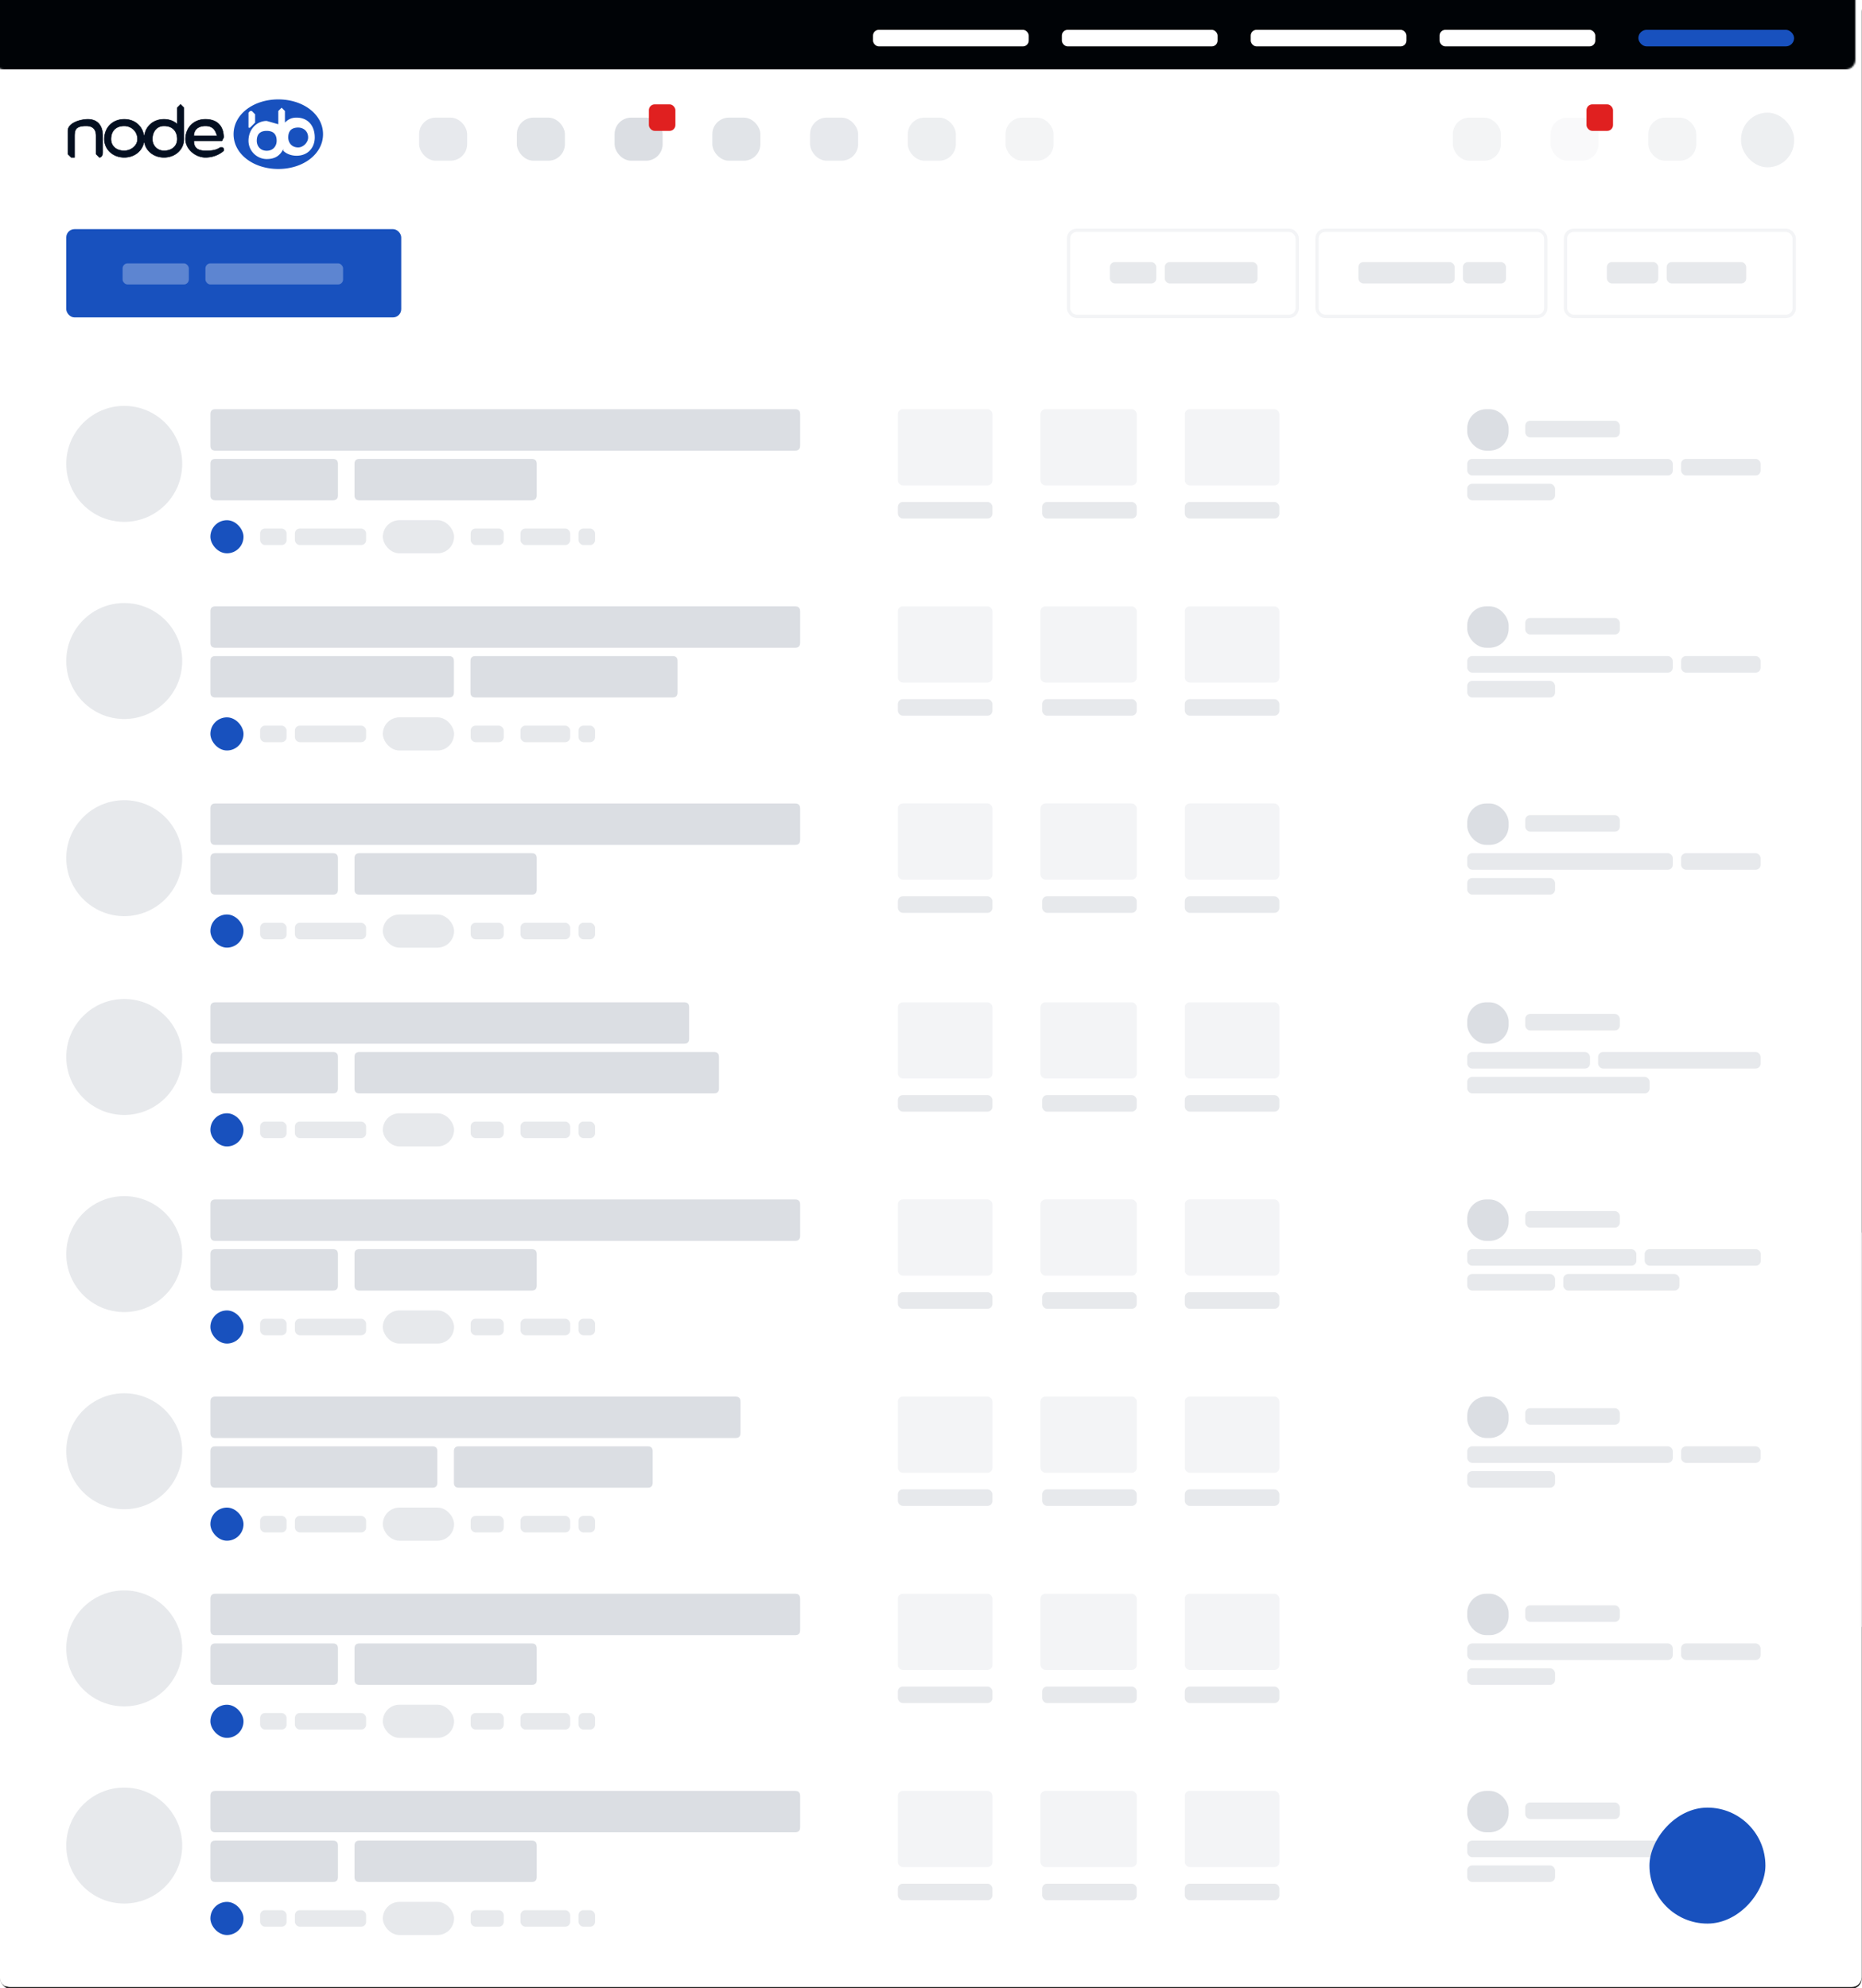 <svg height="1200" width="1124" xmlns="http://www.w3.org/2000/svg" xmlns:xlink="http://www.w3.org/1999/xlink"><defs><path id="a" d="m74 30c2 0 3 1 3 3v19c0 2-1 3-3 3h-71c-2 0-3-1-3-3v-19c0-2 1-3 3-3zm120 0c2 0 3 1 3 3v19c0 2-1 3-3 3h-104c-2 0-3-1-3-3v-19c0-2 1-3 3-3zm159-30c2 0 3 1 3 3v19c0 2-1 3-3 3h-350c-2 0-3-1-3-3v-19c0-2 1-3 3-3z" opacity=".3"/><linearGradient id="b" x1="50%" x2="50%" y1="-141.4%" y2="-47%"><stop offset="0" stop-color="#2a6cbe"/><stop offset=".387" stop-color="#2062bc"/><stop offset=".492" stop-color="#1f5fbc"/><stop offset=".666" stop-color="#1c5abd"/><stop offset=".854" stop-color="#1956bc"/><stop offset="1" stop-color="#1851be"/></linearGradient><linearGradient id="c" x1="50%" x2="50%" y1="0%" y2="100%"><stop offset="0" stop-color="#040f20"/><stop offset="1" stop-color="#000306"/></linearGradient><filter id="d" height="105.1%" width="105.4%" x="-2.7%" y="-2.5%"><feOffset dy="1" in="SourceAlpha" result="shadowOffsetOuter1"/><feGaussianBlur in="shadowOffsetOuter1" result="shadowBlurOuter1" stdDeviation="10"/><feColorMatrix in="shadowBlurOuter1" values="0 0 0 0 0 0 0 0 0 0 0 0 0 0 0 0 0 0 0.181 0"/></filter><mask id="e" fill="#fff"><use fill="#fff" fill-rule="evenodd" xlink:href="#f"/></mask><rect id="f" height="1199.4" rx="6" width="1123.8"/></defs><g fill="none" fill-rule="evenodd"><g opacity=".9"><use fill="#000" filter="url(#d)" xlink:href="#f"/><use fill="#fff" xlink:href="#f"/></g><path d="m-6 744h1132v238h-1132z" fill="#f7f7f8" mask="url(#e)"/><path d="m-5 0h1131v745h-1131z" fill="#fff" mask="url(#e)" transform="matrix(-1 0 0 1 1120 0)"/><path d="m0 340h1124v859h-1124z" fill="#fff" mask="url(#e)" transform="matrix(-1 0 0 1 1123 0)"/><path d="m-5 0h1131v116h-1131z" fill="#fff" mask="url(#e)" transform="matrix(-1 0 0 -1 1120 116)"/><path d="m-5 0h1131v42h-1131z" fill="#000306" mask="url(#e)" transform="matrix(-1 0 0 -1 1120 42)"/><g transform="translate(40 138)"><rect fill="url(#b)" height="53.3" rx="5" width="202.2" y=".3"/><g fill="#fff" opacity=".3"><rect height="12.7" rx="3" width="40" x="34" y="21"/><rect height="12.7" rx="3" width="83.1" x="84" y="21"/></g></g><rect height="52" rx="5" stroke="#8792a2" stroke-opacity=".1" stroke-width="2" width="138.1" x="945" y="139"/><g fill="#8792a2"><rect height="12.9" opacity=".2" rx="3" width="31" x="970" y="158.2"/><rect height="12.9" opacity=".2" rx="3" width="48" x="1006.1" y="158.2"/><circle cx="75" cy="280" opacity=".2" r="35"/><g transform="translate(127 247)"><use opacity=".3" xlink:href="#a"/><rect height="46" opacity=".1" rx="3" width="58.1" x="501.1"/><rect height="46" opacity=".1" rx="3" width="57.1" x="415"/><rect height="46" opacity=".1" rx="3" width="57.1" x="588.2"/><rect height="10" opacity=".2" rx="3" width="57.1" x="415" y="56"/><rect height="10" opacity=".2" rx="3" width="57.1" x="502.1" y="56"/><rect height="10" opacity=".2" rx="3" width="57.1" x="588.2" y="56"/><rect height="25" opacity=".3" rx="11.5" width="25" x="758.7"/><rect height="10" opacity=".2" rx="3" width="57.1" x="793.7" y="7"/><rect height="10" opacity=".2" rx="3" width="124.1" x="758.7" y="30"/><rect height="10" opacity=".2" rx="3" width="48" x="887.8" y="30"/><rect height="10" opacity=".2" rx="3" width="53" x="758.7" y="45"/></g><rect height="10" opacity=".2" rx="3" width="16" x="157" y="319"/><rect height="10" opacity=".2" rx="3" width="43" x="178" y="319"/><rect height="10" opacity=".2" rx="3" width="20" x="284.1" y="319"/><rect height="10" opacity=".2" rx="3" width="30" x="314.2" y="319"/><rect height="10" opacity=".2" rx="3" width="10" x="349.2" y="319"/><rect height="20" opacity=".2" rx="10" width="43" x="231.1" y="314"/></g><rect fill="#1851be" height="20" rx="10" width="20" x="127" y="314"/><circle cx="75" cy="399" fill="#8792a2" opacity=".2" r="35"/><g fill="#8792a2" transform="translate(127 366)"><path d="m144 30c2 0 3 1 3 3v19c0 2-1 3-3 3h-141c-2 0-3-1-3-3v-19c0-2 1-3 3-3zm135 0c2 0 3 1 3 3v19c0 2-1 3-3 3h-119c-2 0-3-1-3-3v-19c0-2 1-3 3-3zm74-30c2 0 3 1 3 3v19c0 2-1 3-3 3h-350c-2 0-3-1-3-3v-19c0-2 1-3 3-3z" opacity=".3"/><rect height="46" opacity=".1" rx="3" width="58.1" x="501.1"/><rect height="46" opacity=".1" rx="3" width="57.1" x="415"/><rect height="46" opacity=".1" rx="3" width="57.1" x="588.2"/><rect height="10" opacity=".2" rx="3" width="57.1" x="415" y="56"/><rect height="10" opacity=".2" rx="3" width="57.1" x="502.1" y="56"/><rect height="10" opacity=".2" rx="3" width="57.1" x="588.2" y="56"/><rect height="25" opacity=".3" rx="11.5" width="25" x="758.7"/><rect height="10" opacity=".2" rx="3" width="57.1" x="793.7" y="7"/><rect height="10" opacity=".2" rx="3" width="124.1" x="758.7" y="30"/><rect height="10" opacity=".2" rx="3" width="48" x="887.8" y="30"/><rect height="10" opacity=".2" rx="3" width="53" x="758.7" y="45"/></g><rect fill="#8792a2" height="10" opacity=".2" rx="3" width="16" x="157" y="438"/><rect fill="#8792a2" height="10" opacity=".2" rx="3" width="43" x="178" y="438"/><rect fill="#8792a2" height="10" opacity=".2" rx="3" width="20" x="284.1" y="438"/><rect fill="#8792a2" height="10" opacity=".2" rx="3" width="30" x="314.2" y="438"/><rect fill="#8792a2" height="10" opacity=".2" rx="3" width="10" x="349.2" y="438"/><rect fill="#8792a2" height="20" opacity=".2" rx="10" width="43" x="231.1" y="433"/><rect fill="#1851be" height="20" rx="10" width="20" x="127" y="433"/><circle cx="75" cy="518" fill="#8792a2" opacity=".2" r="35"/><g fill="#8792a2" transform="translate(127 485)"><use opacity=".3" xlink:href="#a"/><rect height="46" opacity=".1" rx="3" width="58.1" x="501.1"/><rect height="46" opacity=".1" rx="3" width="57.1" x="415"/><rect height="46" opacity=".1" rx="3" width="57.1" x="588.2"/><rect height="10" opacity=".2" rx="3" width="57.1" x="415" y="56"/><rect height="10" opacity=".2" rx="3" width="57.1" x="502.1" y="56"/><rect height="10" opacity=".2" rx="3" width="57.1" x="588.2" y="56"/><rect height="25" opacity=".3" rx="11.5" width="25" x="758.7"/><rect height="10" opacity=".2" rx="3" width="57.1" x="793.7" y="7"/><rect height="10" opacity=".2" rx="3" width="124.1" x="758.7" y="30"/><rect height="10" opacity=".2" rx="3" width="48" x="887.8" y="30"/><rect height="10" opacity=".2" rx="3" width="53" x="758.7" y="45"/></g><rect fill="#8792a2" height="10" opacity=".2" rx="3" width="16" x="157" y="557"/><rect fill="#8792a2" height="10" opacity=".2" rx="3" width="43" x="178" y="557"/><rect fill="#8792a2" height="10" opacity=".2" rx="3" width="20" x="284.1" y="557"/><rect fill="#8792a2" height="10" opacity=".2" rx="3" width="30" x="314.2" y="557"/><rect fill="#8792a2" height="10" opacity=".2" rx="3" width="10" x="349.2" y="557"/><rect fill="#8792a2" height="20" opacity=".2" rx="10" width="43" x="231.1" y="552"/><rect fill="#1851be" height="20" rx="10" width="20" x="127" y="552"/><circle cx="75" cy="638" fill="#8792a2" opacity=".2" r="35"/><g fill="#8792a2" transform="translate(127 605)"><path d="m74 30c2 0 3 1 3 3v19c0 2-1 3-3 3h-71c-2 0-3-1-3-3v-19c0-2 1-3 3-3zm230 0c2 0 3 1 3 3v19c0 2-1 3-3 3h-214c-2 0-3-1-3-3v-19c0-2 1-3 3-3zm-18-30c2 0 3 1 3 3v19c0 2-1 3-3 3h-283c-2 0-3-1-3-3v-19c0-2 1-3 3-3z" opacity=".3"/><rect height="46" opacity=".1" rx="3" width="58.1" x="501.1"/><rect height="46" opacity=".1" rx="3" width="57.1" x="415"/><rect height="46" opacity=".1" rx="3" width="57.1" x="588.2"/><rect height="10" opacity=".2" rx="3" width="57.1" x="415" y="56"/><rect height="10" opacity=".2" rx="3" width="57.1" x="502.1" y="56"/><rect height="10" opacity=".2" rx="3" width="57.1" x="588.2" y="56"/><rect height="25" opacity=".3" rx="11.5" width="25" x="758.7"/><rect height="10" opacity=".2" rx="3" width="57.1" x="793.7" y="7"/><rect height="10" opacity=".2" rx="3" width="74.1" x="758.7" y="30"/><rect height="10" opacity=".2" rx="3" width="98.1" x="837.7" y="30"/><rect height="10" opacity=".2" rx="3" width="110.1" x="758.7" y="45"/></g><rect fill="#8792a2" height="10" opacity=".2" rx="3" width="16" x="157" y="677"/><rect fill="#8792a2" height="10" opacity=".2" rx="3" width="43" x="178" y="677"/><rect fill="#8792a2" height="10" opacity=".2" rx="3" width="20" x="284.1" y="677"/><rect fill="#8792a2" height="10" opacity=".2" rx="3" width="30" x="314.2" y="677"/><rect fill="#8792a2" height="10" opacity=".2" rx="3" width="10" x="349.2" y="677"/><rect fill="#8792a2" height="20" opacity=".2" rx="10" width="43" x="231.1" y="672"/><rect fill="#1851be" height="20" rx="10" width="20" x="127" y="672"/><circle cx="75" cy="757" fill="#8792a2" opacity=".2" r="35"/><g fill="#8792a2" transform="translate(127 724)"><use opacity=".3" xlink:href="#a"/><rect height="46" opacity=".1" rx="3" width="58.1" x="501.1"/><rect height="46" opacity=".1" rx="3" width="57.1" x="415"/><rect height="46" opacity=".1" rx="3" width="57.1" x="588.2"/><rect height="10" opacity=".2" rx="3" width="57.1" x="415" y="56"/><rect height="10" opacity=".2" rx="3" width="57.1" x="502.1" y="56"/><rect height="10" opacity=".2" rx="3" width="57.1" x="588.2" y="56"/><rect height="25" opacity=".3" rx="11.5" width="25" x="758.7"/><rect height="10" opacity=".2" rx="3" width="57.1" x="793.7" y="7"/><rect height="10" opacity=".2" rx="3" width="102.1" x="758.7" y="30"/><rect height="10" opacity=".2" rx="3" width="70.1" x="865.8" y="30"/><rect height="10" opacity=".2" rx="3" width="53" x="758.7" y="45"/><rect height="10" opacity=".2" rx="3" width="70.1" x="816.7" y="45"/></g><rect fill="#8792a2" height="10" opacity=".2" rx="3" width="16" x="157" y="796"/><rect fill="#8792a2" height="10" opacity=".2" rx="3" width="43" x="178" y="796"/><rect fill="#8792a2" height="10" opacity=".2" rx="3" width="20" x="284.1" y="796"/><rect fill="#8792a2" height="10" opacity=".2" rx="3" width="30" x="314.2" y="796"/><rect fill="#8792a2" height="10" opacity=".2" rx="3" width="10" x="349.2" y="796"/><rect fill="#8792a2" height="20" opacity=".2" rx="10" width="43" x="231.1" y="791"/><rect fill="#1851be" height="20" rx="10" width="20" x="127" y="791"/><circle cx="75" cy="876" fill="#8792a2" opacity=".2" r="35"/><g fill="#8792a2" transform="translate(127 843)"><path d="m134 30c2 0 3 1 3 3v19c0 2-1 3-3 3h-131c-2 0-3-1-3-3v-19c0-2 1-3 3-3zm130 0c2 0 3 1 3 3v19c0 2-1 3-3 3h-114c-2 0-3-1-3-3v-19c0-2 1-3 3-3zm53-30c2 0 3 1 3 3v19c0 2-1 3-3 3h-314c-2 0-3-1-3-3v-19c0-2 1-3 3-3z" opacity=".3"/><rect height="46" opacity=".1" rx="3" width="58.1" x="501.1"/><rect height="46" opacity=".1" rx="3" width="57.1" x="415"/><rect height="46" opacity=".1" rx="3" width="57.1" x="588.2"/><rect height="10" opacity=".2" rx="3" width="57.1" x="415" y="56"/><rect height="10" opacity=".2" rx="3" width="57.1" x="502.1" y="56"/><rect height="10" opacity=".2" rx="3" width="57.1" x="588.2" y="56"/><rect height="25" opacity=".3" rx="11.5" width="25" x="758.7"/><rect height="10" opacity=".2" rx="3" width="57.1" x="793.7" y="7"/><rect height="10" opacity=".2" rx="3" width="124.1" x="758.7" y="30"/><rect height="10" opacity=".2" rx="3" width="48" x="887.8" y="30"/><rect height="10" opacity=".2" rx="3" width="53" x="758.7" y="45"/></g><rect fill="#8792a2" height="10" opacity=".2" rx="3" width="16" x="157" y="915"/><rect fill="#8792a2" height="10" opacity=".2" rx="3" width="43" x="178" y="915"/><rect fill="#8792a2" height="10" opacity=".2" rx="3" width="20" x="284.1" y="915"/><rect fill="#8792a2" height="10" opacity=".2" rx="3" width="30" x="314.2" y="915"/><rect fill="#8792a2" height="10" opacity=".2" rx="3" width="10" x="349.2" y="915"/><rect fill="#8792a2" height="20" opacity=".2" rx="10" width="43" x="231.1" y="910"/><rect fill="#1851be" height="20" rx="10" width="20" x="127" y="910"/><circle cx="75" cy="995" fill="#8792a2" opacity=".2" r="35"/><g fill="#8792a2" transform="translate(127 962)"><use opacity=".3" xlink:href="#a"/><rect height="46" opacity=".1" rx="3" width="58.1" x="501.1"/><rect height="46" opacity=".1" rx="3" width="57.1" x="415"/><rect height="46" opacity=".1" rx="3" width="57.1" x="588.2"/><rect height="10" opacity=".2" rx="3" width="57.1" x="415" y="56"/><rect height="10" opacity=".2" rx="3" width="57.1" x="502.1" y="56"/><rect height="10" opacity=".2" rx="3" width="57.1" x="588.2" y="56"/><rect height="25" opacity=".3" rx="11.5" width="25" x="758.7"/><rect height="10" opacity=".2" rx="3" width="57.1" x="793.7" y="7"/><rect height="10" opacity=".2" rx="3" width="124.1" x="758.7" y="30"/><rect height="10" opacity=".2" rx="3" width="48" x="887.8" y="30"/><rect height="10" opacity=".2" rx="3" width="53" x="758.7" y="45"/></g><rect fill="#8792a2" height="10" opacity=".2" rx="3" width="16" x="157" y="1034"/><rect fill="#8792a2" height="10" opacity=".2" rx="3" width="43" x="178" y="1034"/><rect fill="#8792a2" height="10" opacity=".2" rx="3" width="20" x="284.1" y="1034"/><rect fill="#8792a2" height="10" opacity=".2" rx="3" width="30" x="314.2" y="1034"/><rect fill="#8792a2" height="10" opacity=".2" rx="3" width="10" x="349.2" y="1034"/><rect fill="#8792a2" height="20" opacity=".2" rx="10" width="43" x="231.1" y="1029"/><rect fill="#1851be" height="20" rx="10" width="20" x="127" y="1029"/><circle cx="75" cy="1114" fill="#8792a2" opacity=".2" r="35"/><g transform="translate(127 1081)"><g fill="#8792a2"><path d="m74 30c2 0 3 1 3 3v19c0 2-1 3-3 3h-71c-2 0-3-1-3-3v-19c0-2 1-3 3-3zm120 0c2 0 3 1 3 3v19c0 2-1 3-3 3h-104c-2 0-3-1-3-3v-19c0-2 1-3 3-3zm159-30c2 0 3 1 3 3v19c0 2-1 3-3 3h-350c-2 0-3-1-3-3v-19c0-2 1-3 3-3z" opacity=".3"/><g><rect height="46" opacity=".1" rx="3" width="58.1" x="501.1"/><rect height="46" opacity=".1" rx="3" width="57.1" x="415"/><rect height="46" opacity=".1" rx="3" width="57.1" x="588.2"/><rect height="10" opacity=".2" rx="3" width="57.1" x="415" y="56"/><rect height="10" opacity=".2" rx="3" width="57.1" x="502.1" y="56"/><rect height="10" opacity=".2" rx="3" width="57.1" x="588.2" y="56"/></g><rect height="25" opacity=".3" rx="11.5" width="25" x="758.7"/><rect height="10" opacity=".2" rx="3" width="57.1" x="793.7" y="7"/><rect height="10" opacity=".2" rx="3" width="124.1" x="758.7" y="30"/></g><rect fill="url(#c)" height="10" opacity=".2" rx="3" width="48" x="887.8" y="30"/><rect fill="#8792a2" height="10" opacity=".2" rx="3" width="53" x="758.7" y="45"/></g><rect fill="#8792a2" height="10" opacity=".2" rx="3" width="16" x="157" y="1153"/><rect fill="#8792a2" height="10" opacity=".2" rx="3" width="43" x="178" y="1153"/><rect fill="#8792a2" height="10" opacity=".2" rx="3" width="20" x="284.1" y="1153"/><rect fill="#8792a2" height="10" opacity=".2" rx="3" width="30" x="314.2" y="1153"/><rect fill="#8792a2" height="10" opacity=".2" rx="3" width="10" x="349.2" y="1153"/><rect fill="#8792a2" height="20" opacity=".2" rx="10" width="43" x="231.1" y="1148"/><rect fill="#1851be" height="20" rx="10" width="20" x="127" y="1148"/><rect height="52" rx="5" stroke="#8792a2" stroke-opacity=".1" stroke-width="2" width="138.1" x="795" y="139"/><rect fill="#8792a2" height="12.9" opacity=".2" rx="3" width="58.1" x="820" y="158.2"/><rect fill="#8792a2" height="12.9" opacity=".2" rx="3" width="26" x="883.1" y="158.2"/><rect height="52" rx="5" stroke="#8792a2" stroke-opacity=".1" stroke-width="2" width="138.1" x="645" y="139"/><rect fill="#8792a2" height="12.9" opacity=".2" rx="3" width="28" x="670" y="158.2"/><rect fill="#8792a2" height="12.9" opacity=".2" rx="3" width="56" x="703.1" y="158.2"/><rect fill="#1851be" height="70" rx="35" transform="matrix(1 0 0 -1 0 2252)" width="70" x="995.7" y="1090.9"/><g fill-rule="nonzero" transform="translate(40 18)"><path d="m128 42c15 0 27 9 27 21s-12 21-27 21-27-9-27-21 12-21 27-21zm2 5-2 2v8l-7-2c-6 0-11 5-11 12 0 6 5 11 11 11 5 0 8-2 10-6v1c2 2 5 3 8 3 7 0 11-5 11-11 0-7-4-12-11-12-3 0-5 1-7 3v-7zm-9 14c4 0 6 2 6 6 0 3-2 6-6 6s-6-3-6-6c0-4 2-6 6-6zm19-2c3 0 6 2 6 6 0 3-3 6-6 6-4 0-6-3-6-6 0-4 2-6 6-6zm-28-10h-1l-1 1v9a1 1 0 0 0 1 0l2-2 1-1v-5z" fill="#1851be"/><path d="m84 54c7 0 11 4 11 11l-1 2h-17c0 3 1 6 7 6 3 0 6 0 9-2h1a1 1 0 0 1 1 1v1s-4 4-11 4c-6 0-12-5-12-11 0-7 5-12 12-12zm0 4c-4 0-7 2-7 6h14c-1-4-3-6-7-6zm-15-13 2 2v19c0 6-5 11-12 11s-12-5-12-11c0-7 5-12 12-12 3 0 6 1 8 3v-10zm-10 13c-4 0-7 3-7 8 0 4 3 7 7 7 5 0 8-3 8-7 0-5-3-8-8-8zm-24-4c7 0 12 5 12 12 0 6-5 11-12 11s-12-5-12-11c0-7 5-12 12-12zm0 4c-5 0-8 3-8 8 0 4 3 7 8 7 4 0 8-3 8-7 0-5-4-8-8-8zm-22-4c6 0 9 4 9 10v10c0 2-1 3-2 3l-2-2v-11c0-4-2-6-6-6-7 0-7 3-7 7v12h-2l-2-2v-14c0-5 8-7 12-7z" fill="#040f20" stroke="#040e1f" stroke-width=".3"/></g><g fill="#8792a2" opacity=".5"><rect height="26" opacity=".4" rx="10" width="29" x="253" y="71"/><rect height="26" opacity=".5" rx="10" width="29" x="312" y="71"/><rect height="26" opacity=".3" rx="10" width="29" x="548" y="71"/><rect height="26" opacity=".6" rx="10" width="29" x="371" y="71"/><rect height="26" opacity=".5" rx="10" width="29" x="430" y="71"/><rect height="26" opacity=".2" rx="10" width="29" x="607" y="71"/><rect height="26" opacity=".2" rx="10" width="29" x="995" y="71"/><rect height="26" opacity=".1" rx="10" width="29" x="936" y="71"/><rect height="26" opacity=".2" rx="10" width="29" x="877" y="71"/><rect height="33" opacity=".3" rx="16" width="32" x="1051" y="68"/><rect height="26" opacity=".4" rx="10" width="29" x="489" y="71"/></g><rect fill="#e02020" height="16" rx="3.5" width="16" x="391.7" y="63"/><rect fill="#e02020" height="16" rx="3.5" width="16" x="957.7" y="63"/><rect fill="#fff" height="10" rx="3.5" width="94" x="527" y="18"/><rect fill="#fff" height="10" rx="3.5" width="94" x="641" y="18"/><rect fill="#fff" height="10" rx="3.5" width="94" x="755" y="18"/><rect fill="#fff" height="10" rx="3.5" width="94" x="869" y="18"/><rect fill="#1851be" height="10" rx="5" width="94" x="989" y="18"/></g></svg>